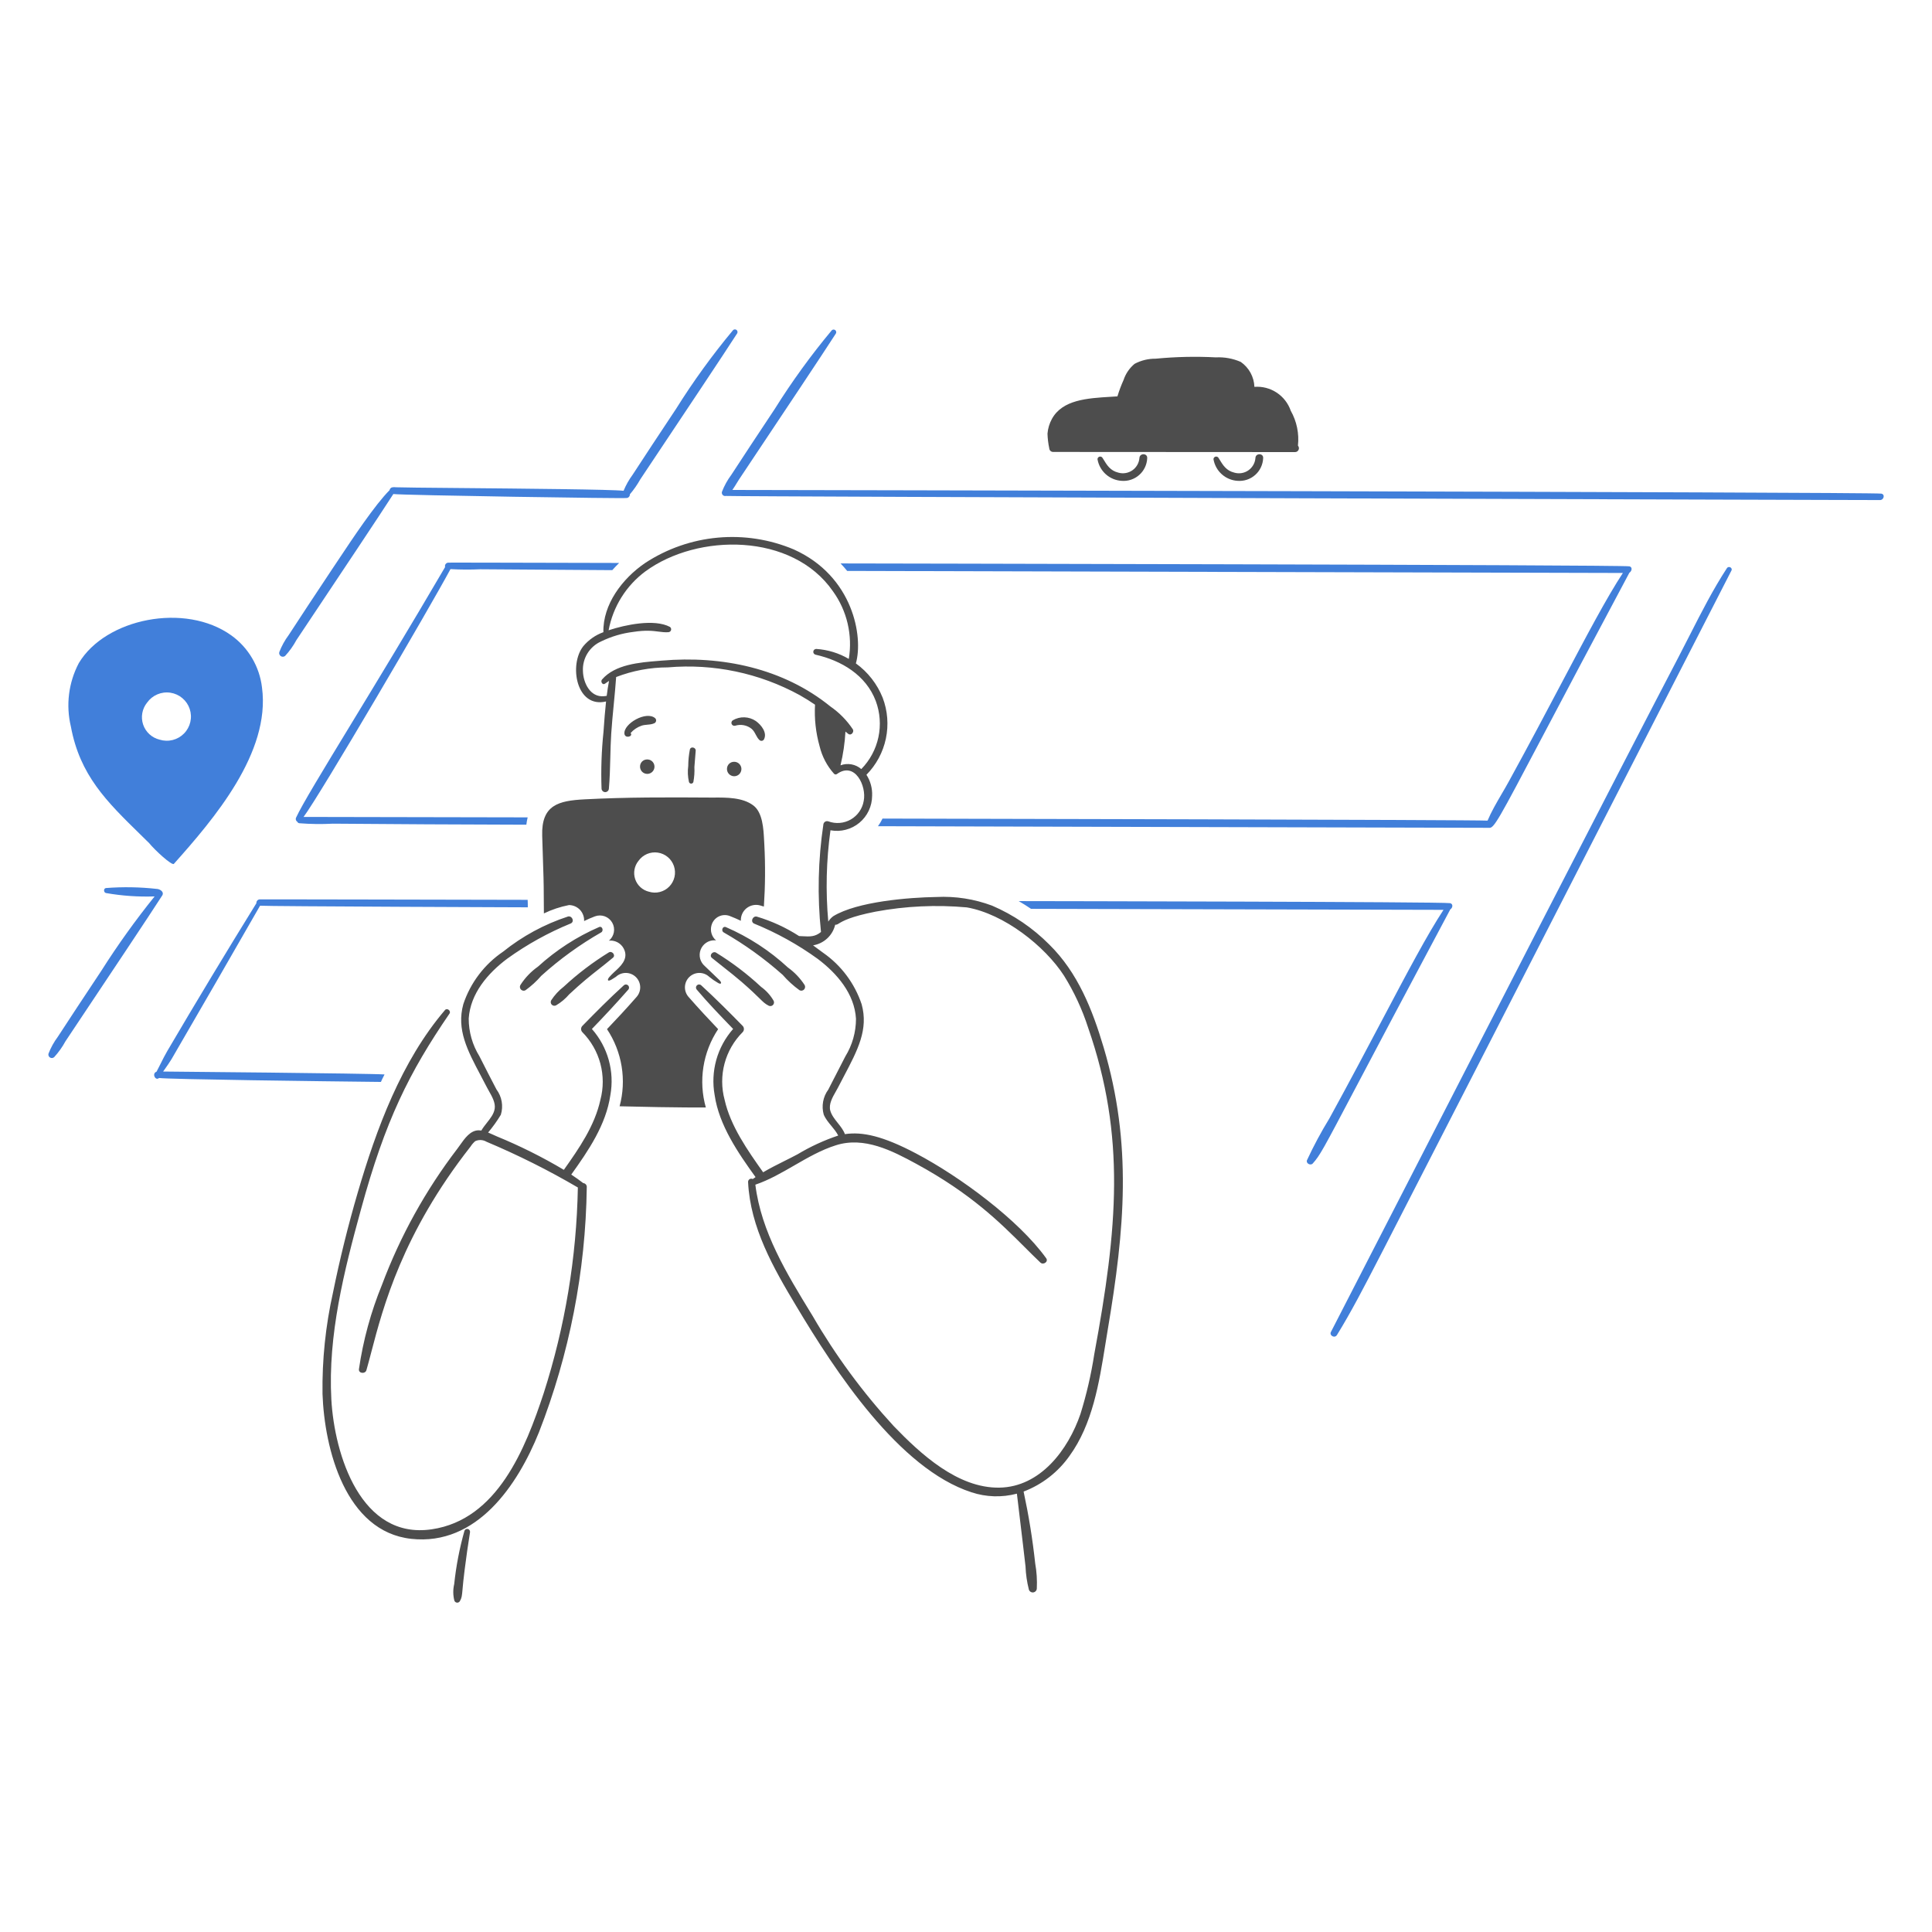 <svg width="120" height="120" viewBox="0 0 120 120" fill="none" xmlns="http://www.w3.org/2000/svg">
<path fill-rule="evenodd" clip-rule="evenodd" d="M17.71 40.74C17.984 40.443 18.22 40.112 18.411 39.756C18.48 39.65 18.871 39.065 19.426 38.233L19.428 38.23L19.43 38.228L19.43 38.227C20.933 35.975 23.635 31.927 24.431 30.685C24.939 30.761 39.063 30.98 38.867 30.931C38.9 30.936 38.933 30.934 38.965 30.925C38.996 30.916 39.025 30.9 39.05 30.878C39.074 30.856 39.093 30.829 39.106 30.799C39.118 30.769 39.124 30.736 39.123 30.703C39.368 30.415 39.584 30.104 39.769 29.774C39.839 29.668 40.234 29.075 40.795 28.234C42.299 25.98 44.994 21.943 45.79 20.702C45.808 20.668 45.814 20.629 45.806 20.59C45.799 20.552 45.778 20.518 45.747 20.494C45.717 20.47 45.678 20.458 45.639 20.459C45.601 20.461 45.563 20.476 45.535 20.502C44.244 22.05 43.061 23.684 41.992 25.393C41.354 26.341 39.56 29.073 39.296 29.483C39.068 29.792 38.878 30.129 38.731 30.484C38.048 30.399 32.441 30.348 28.499 30.312C26.441 30.294 24.837 30.279 24.623 30.266C24.609 30.266 24.58 30.264 24.548 30.262H24.548C24.476 30.258 24.391 30.253 24.443 30.266C24.387 30.258 24.329 30.272 24.283 30.306C24.237 30.339 24.206 30.39 24.197 30.446C23.298 31.344 21.926 33.407 21.048 34.725L21.048 34.725L21.046 34.728L21.045 34.729L21.045 34.73C20.888 34.966 20.746 35.178 20.627 35.355C19.989 36.302 18.195 39.034 17.931 39.444C17.69 39.768 17.494 40.124 17.348 40.501C17.334 40.547 17.336 40.597 17.353 40.642C17.37 40.688 17.4 40.727 17.441 40.754C17.481 40.781 17.529 40.794 17.578 40.791C17.626 40.789 17.673 40.771 17.71 40.74ZM104.968 39.423L104.968 39.423C104.725 39.901 104.482 40.378 104.235 40.85C101.199 46.647 90.808 66.881 85.642 76.941L85.64 76.944L85.639 76.945L85.632 76.959C83.846 80.437 82.687 82.694 82.677 82.709C82.531 82.937 82.895 83.156 83.041 82.919C83.913 81.512 84.777 79.837 85.591 78.26C85.705 78.041 85.817 77.823 85.928 77.609C87.071 75.4 94.754 60.399 100.636 48.915L100.639 48.91L100.643 48.901L100.644 48.9L100.651 48.885L100.658 48.872L100.685 48.818C104.479 41.413 107.51 35.494 107.532 35.458C107.65 35.276 107.373 35.119 107.259 35.294C106.401 36.608 105.682 38.019 104.968 39.423ZM6.58 55.158C7.636 55.076 8.697 55.095 9.749 55.213C9.869 55.213 10.21 55.353 10.087 55.604C9.291 56.845 6.596 60.882 5.092 63.136L5.092 63.136L5.092 63.136C4.531 63.977 4.136 64.57 4.066 64.676C3.873 65.031 3.638 65.362 3.365 65.66C3.331 65.691 3.288 65.711 3.242 65.716C3.196 65.72 3.149 65.71 3.11 65.687C3.07 65.663 3.039 65.628 3.021 65.585C3.003 65.543 2.999 65.495 3.01 65.45C3.155 65.073 3.351 64.718 3.593 64.394C3.857 63.984 5.651 61.252 6.289 60.304C7.305 58.7 8.412 57.155 9.604 55.678C8.592 55.713 7.578 55.643 6.58 55.468C6.434 55.432 6.416 55.186 6.58 55.158ZM116.849 30.66C116.305 30.562 45.55 30.432 45.489 30.432C45.584 30.296 45.674 30.149 45.761 30.008L45.761 30.008C45.808 29.931 45.854 29.856 45.899 29.786C45.97 29.677 46.382 29.059 46.964 28.187C48.475 25.923 51.13 21.944 51.919 20.714C51.939 20.68 51.945 20.64 51.937 20.601C51.93 20.563 51.909 20.528 51.878 20.504C51.847 20.48 51.808 20.468 51.769 20.469C51.73 20.471 51.693 20.487 51.664 20.514C50.373 22.061 49.189 23.695 48.12 25.403C47.482 26.35 45.688 29.083 45.424 29.492C45.182 29.816 44.986 30.172 44.841 30.549C44.831 30.584 44.831 30.62 44.84 30.654C44.849 30.689 44.867 30.721 44.891 30.747C44.916 30.772 44.947 30.791 44.982 30.801C45.016 30.811 45.052 30.812 45.087 30.804C45.387 30.847 116.787 31.066 116.727 31.059C117.004 31.095 117.113 30.706 116.849 30.66ZM4.895 41.187C6.553 38.407 11.504 37.406 14.368 39.466C14.894 39.843 15.335 40.327 15.663 40.886C15.991 41.444 16.199 42.065 16.274 42.708C16.811 46.751 13.286 50.869 10.8 53.656C10.68 53.783 9.613 52.8 9.267 52.371C9.074 52.18 8.884 51.994 8.697 51.811C6.626 49.784 4.963 48.157 4.403 45.13C4.083 43.8 4.258 42.398 4.895 41.187ZM9.281 45.604C9.46 45.768 9.678 45.884 9.914 45.941C10.178 46.023 10.459 46.031 10.727 45.963C10.995 45.895 11.239 45.755 11.432 45.557C11.626 45.36 11.76 45.113 11.822 44.843C11.884 44.574 11.87 44.293 11.782 44.031C11.694 43.769 11.535 43.536 11.323 43.359C11.111 43.181 10.854 43.066 10.581 43.025C10.308 42.984 10.028 43.02 9.774 43.128C9.519 43.236 9.3 43.412 9.139 43.637C8.986 43.825 8.882 44.049 8.839 44.288C8.795 44.526 8.813 44.773 8.89 45.003C8.968 45.233 9.102 45.44 9.281 45.604ZM23.648 67.201L23.651 67.2C23.652 67.2 23.654 67.2 23.655 67.2C23.663 67.196 23.668 67.185 23.684 67.147C23.709 67.09 23.759 66.973 23.885 66.736C23.019 66.671 10.199 66.554 10.132 66.555L10.21 66.444L10.211 66.444C10.365 66.225 10.535 65.985 10.651 65.791C11.152 64.943 15.907 56.701 16.153 56.255C16.453 56.297 33.858 56.36 32.783 56.355C32.783 56.2 32.783 56.045 32.774 55.891L32.224 55.889L32.214 55.889L32.185 55.889C29.225 55.883 16.117 55.855 16.171 55.863C16.138 55.859 16.105 55.862 16.074 55.872C16.043 55.883 16.014 55.9 15.991 55.922C15.967 55.945 15.949 55.973 15.938 56.004C15.926 56.034 15.922 56.067 15.925 56.1C14.049 59.133 12.206 62.19 10.396 65.272C10.256 65.508 10.108 65.803 9.969 66.082L9.969 66.082L9.969 66.082C9.882 66.255 9.799 66.422 9.722 66.565C9.41 66.676 9.659 67.155 9.877 66.956C10.51 67.04 20.008 67.162 23.63 67.2L23.638 67.2C23.642 67.2 23.645 67.201 23.648 67.201ZM63.347 55.969C64.874 55.971 89.566 56.01 90.06 56.096C90.263 56.131 90.245 56.378 90.079 56.486C87.233 61.817 85.42 65.253 84.232 67.506C82.154 71.447 81.985 71.767 81.535 72.269C81.399 72.415 81.099 72.26 81.18 72.06C81.594 71.168 82.059 70.302 82.573 69.464C83.83 67.173 84.926 65.099 85.89 63.274C87.445 60.331 88.659 58.035 89.659 56.512C89.659 56.512 66.78 56.458 64.039 56.449C63.784 56.278 63.529 56.114 63.274 55.969L63.347 55.969ZM20.679 51.16C22.473 51.181 30.488 51.224 32.692 51.224C32.711 51.071 32.738 50.919 32.774 50.768C31.865 50.768 27.902 50.76 24.425 50.752L24.419 50.752L24.408 50.752C21.698 50.746 19.287 50.741 18.854 50.741C19.846 49.433 26.755 37.642 27.98 35.348C28.6 35.384 29.221 35.387 29.84 35.358C30.867 35.368 33.125 35.382 35.031 35.393L35.032 35.393C36.424 35.401 37.629 35.408 38.029 35.413C38.157 35.267 38.294 35.13 38.431 34.992L38.456 34.966C37.442 34.964 36.08 34.961 34.671 34.957L34.665 34.957C31.375 34.949 27.834 34.94 27.882 34.948C27.846 34.943 27.81 34.947 27.777 34.96C27.743 34.972 27.713 34.993 27.69 35.02C27.666 35.048 27.65 35.08 27.642 35.115C27.635 35.15 27.636 35.187 27.646 35.221C25.449 38.979 23.414 42.326 21.805 44.972C20.023 47.903 18.763 49.975 18.384 50.795C18.366 50.839 18.365 50.888 18.38 50.933C18.395 50.978 18.425 51.017 18.466 51.041C18.477 51.066 18.495 51.088 18.517 51.104C18.54 51.12 18.566 51.13 18.593 51.133C19.287 51.188 19.984 51.197 20.679 51.16ZM52.21 34.996C52.273 34.996 100.671 35.078 101.202 35.176C101.4 35.213 101.375 35.46 101.202 35.577C98.768 40.136 97.049 43.394 95.822 45.719C93.046 50.98 92.792 51.461 92.485 51.417L54.533 51.317C54.641 51.168 54.735 51.009 54.815 50.843L55.03 50.844C58.041 50.85 91.707 50.918 92.395 50.971C92.634 50.405 92.953 49.86 93.269 49.318C93.421 49.058 93.573 48.799 93.715 48.539C94.975 46.243 96.073 44.165 97.039 42.337C98.59 39.4 99.802 37.108 100.8 35.588L52.62 35.461C52.493 35.305 52.356 35.15 52.21 34.996Z" fill="#417FDA"/>
<path fill-rule="evenodd" clip-rule="evenodd" d="M80.171 25.512C80.543 26.17 80.7 26.928 80.618 27.68C80.648 27.714 80.669 27.756 80.676 27.801C80.683 27.847 80.678 27.893 80.659 27.935C80.641 27.977 80.612 28.013 80.573 28.039C80.535 28.065 80.491 28.079 80.445 28.08C80.445 28.08 69.761 28.071 65.399 28.071C65.339 28.068 65.283 28.043 65.241 28.001C65.199 27.959 65.174 27.902 65.171 27.843C65.107 27.543 65.07 27.238 65.062 26.932C65.088 26.613 65.181 26.303 65.335 26.021C65.99 24.828 67.524 24.735 68.98 24.646C69.123 24.637 69.266 24.629 69.406 24.619C69.511 24.271 69.638 23.93 69.788 23.599C69.918 23.208 70.155 22.861 70.472 22.598C70.876 22.383 71.326 22.274 71.783 22.279C73.025 22.159 74.273 22.131 75.518 22.197C76.049 22.17 76.579 22.267 77.066 22.479C77.317 22.654 77.525 22.885 77.672 23.153C77.819 23.422 77.902 23.721 77.913 24.028C78.401 23.991 78.887 24.116 79.295 24.385C79.704 24.654 80.012 25.05 80.171 25.512ZM70.639 28.878C70.715 28.745 70.761 28.597 70.772 28.445C70.787 28.135 71.273 28.135 71.255 28.454C71.248 28.652 71.2 28.846 71.116 29.026C71.031 29.205 70.912 29.366 70.763 29.497C70.615 29.629 70.442 29.73 70.254 29.793C70.067 29.857 69.868 29.881 69.67 29.866C69.304 29.845 68.955 29.701 68.682 29.456C68.409 29.211 68.227 28.88 68.167 28.518C68.169 28.482 68.182 28.448 68.204 28.42C68.227 28.392 68.257 28.372 68.292 28.363C68.327 28.353 68.363 28.356 68.397 28.369C68.43 28.382 68.458 28.405 68.477 28.436L68.519 28.503C68.755 28.894 68.962 29.235 69.461 29.356C69.608 29.398 69.762 29.407 69.913 29.382C70.064 29.357 70.207 29.299 70.333 29.212C70.459 29.125 70.563 29.011 70.639 28.878ZM77.977 28.445C77.966 28.598 77.921 28.746 77.845 28.879C77.769 29.012 77.665 29.127 77.539 29.214C77.413 29.302 77.269 29.36 77.118 29.384C76.967 29.409 76.812 29.399 76.665 29.356C76.166 29.235 75.959 28.894 75.723 28.503L75.682 28.436C75.663 28.405 75.634 28.382 75.601 28.369C75.568 28.356 75.531 28.353 75.496 28.363C75.462 28.372 75.431 28.392 75.408 28.42C75.386 28.448 75.373 28.482 75.371 28.518C75.431 28.88 75.612 29.21 75.885 29.455C76.158 29.7 76.505 29.845 76.871 29.866C77.069 29.881 77.268 29.856 77.456 29.793C77.644 29.73 77.817 29.629 77.965 29.497C78.113 29.366 78.233 29.205 78.317 29.026C78.402 28.846 78.449 28.652 78.457 28.454C78.48 28.135 77.987 28.135 77.977 28.445ZM40.028 47.202C40.083 47.18 40.141 47.169 40.2 47.171C40.289 47.17 40.376 47.196 40.45 47.245C40.524 47.294 40.582 47.364 40.616 47.446C40.65 47.528 40.659 47.619 40.642 47.706C40.625 47.793 40.582 47.873 40.519 47.936C40.456 47.999 40.377 48.041 40.289 48.059C40.202 48.076 40.112 48.067 40.03 48.033C39.948 47.998 39.878 47.941 39.829 47.867C39.78 47.792 39.754 47.705 39.754 47.617C39.753 47.558 39.764 47.499 39.785 47.444C39.807 47.39 39.84 47.34 39.882 47.298C39.924 47.257 39.973 47.224 40.028 47.202ZM45.6 47.317C45.541 47.315 45.483 47.326 45.428 47.348C45.373 47.37 45.324 47.403 45.282 47.444C45.24 47.486 45.207 47.536 45.185 47.59C45.163 47.645 45.153 47.703 45.154 47.762C45.153 47.851 45.179 47.938 45.228 48.012C45.277 48.086 45.347 48.144 45.429 48.178C45.511 48.213 45.601 48.222 45.688 48.205C45.776 48.187 45.856 48.145 45.919 48.082C45.981 48.019 46.024 47.939 46.041 47.852C46.059 47.765 46.05 47.675 46.016 47.593C45.981 47.511 45.924 47.441 45.85 47.391C45.776 47.342 45.689 47.316 45.6 47.317ZM42.748 47.571C42.75 47.232 42.784 46.893 42.848 46.56C42.886 46.351 43.212 46.406 43.212 46.615L43.13 47.644C43.146 47.955 43.124 48.266 43.066 48.572C43.057 48.601 43.039 48.627 43.014 48.644C42.99 48.662 42.96 48.672 42.93 48.672C42.899 48.672 42.87 48.662 42.845 48.644C42.821 48.627 42.803 48.601 42.793 48.572C42.718 48.244 42.703 47.905 42.748 47.571ZM46.947 44.785C46.737 44.642 46.491 44.562 46.238 44.554C45.985 44.545 45.734 44.61 45.516 44.739C45.478 44.762 45.45 44.799 45.437 44.841C45.424 44.884 45.426 44.929 45.444 44.97C45.461 45.011 45.493 45.044 45.533 45.063C45.573 45.083 45.619 45.087 45.662 45.076C45.835 45.022 46.018 45.011 46.196 45.044C46.374 45.078 46.541 45.154 46.682 45.267C46.805 45.371 46.874 45.502 46.942 45.632C47.006 45.752 47.069 45.872 47.174 45.968C47.193 45.986 47.216 45.999 47.241 46.007C47.267 46.015 47.293 46.017 47.319 46.014C47.345 46.01 47.37 46.001 47.392 45.987C47.414 45.973 47.433 45.954 47.447 45.932C47.675 45.513 47.28 45.022 46.947 44.785ZM39.168 45.531C39.347 45.746 38.821 45.895 38.785 45.577C38.711 44.954 40.148 44.124 40.698 44.612C40.718 44.633 40.733 44.658 40.743 44.685C40.752 44.713 40.755 44.742 40.751 44.77C40.748 44.799 40.738 44.827 40.722 44.851C40.707 44.876 40.686 44.896 40.661 44.912C40.525 44.983 40.368 44.998 40.21 45.012H40.21C40.085 45.024 39.959 45.035 39.842 45.076C39.581 45.166 39.349 45.323 39.168 45.531ZM37.346 57.909C37.509 57.806 37.41 57.499 37.21 57.581C35.817 58.186 34.534 59.017 33.412 60.041C32.976 60.348 32.605 60.738 32.319 61.188C32.295 61.233 32.286 61.284 32.294 61.334C32.301 61.383 32.325 61.43 32.36 61.465C32.396 61.501 32.442 61.525 32.492 61.532C32.542 61.54 32.593 61.531 32.638 61.507C32.999 61.246 33.33 60.944 33.622 60.607C34.763 59.577 36.011 58.672 37.346 57.909ZM37.156 60.223L37.156 60.223L37.156 60.223C36.644 60.626 36.168 61 35.352 61.762C35.122 62.031 34.849 62.261 34.544 62.441C34.501 62.466 34.451 62.475 34.402 62.468C34.353 62.462 34.307 62.439 34.272 62.404C34.237 62.369 34.215 62.323 34.208 62.274C34.201 62.225 34.211 62.175 34.235 62.132C34.446 61.808 34.709 61.521 35.015 61.285C35.878 60.484 36.817 59.77 37.82 59.153C38.02 59.044 38.255 59.327 38.075 59.482C37.719 59.78 37.432 60.006 37.156 60.223L37.156 60.223ZM48.941 60.095C47.805 59.044 46.499 58.194 45.079 57.581C44.879 57.508 44.779 57.809 44.942 57.909C46.254 58.66 47.483 59.545 48.613 60.549C48.924 60.907 49.275 61.228 49.66 61.505C49.705 61.529 49.756 61.538 49.806 61.53C49.856 61.523 49.902 61.499 49.938 61.464C49.973 61.428 49.997 61.382 50.004 61.332C50.011 61.282 50.003 61.231 49.979 61.186C49.704 60.761 49.352 60.39 48.941 60.095ZM44.469 59.166C45.473 59.781 46.413 60.495 47.274 61.297C47.589 61.525 47.853 61.816 48.048 62.153C48.072 62.196 48.081 62.246 48.074 62.295C48.066 62.343 48.044 62.389 48.009 62.423C47.974 62.458 47.929 62.481 47.88 62.488C47.832 62.495 47.782 62.486 47.739 62.463C47.519 62.35 47.411 62.244 47.167 62.004L47.167 62.004C46.955 61.795 46.638 61.485 46.054 60.978C45.694 60.667 45.324 60.376 44.954 60.084L44.954 60.084C44.706 59.889 44.459 59.694 44.214 59.494C44.032 59.339 44.269 59.056 44.469 59.166ZM38.74 61.206C37.853 62.012 37.009 62.863 36.172 63.72C36.121 63.773 36.093 63.843 36.093 63.916C36.093 63.989 36.121 64.059 36.172 64.111C36.708 64.653 37.093 65.326 37.29 66.062C37.486 66.799 37.487 67.574 37.292 68.311C36.938 69.931 35.964 71.329 35.022 72.661C33.691 71.869 32.303 71.176 30.871 70.588C30.796 70.557 30.718 70.521 30.639 70.484C30.535 70.437 30.427 70.387 30.318 70.343C30.61 69.997 30.874 69.628 31.108 69.24C31.19 68.975 31.208 68.693 31.161 68.419C31.113 68.145 31.002 67.887 30.835 67.664C30.48 66.982 30.124 66.298 29.778 65.606C29.343 64.903 29.112 64.093 29.113 63.266C29.213 61.706 30.304 60.446 31.5 59.549C32.728 58.664 34.057 57.927 35.459 57.354C35.7 57.234 35.532 56.863 35.279 56.926C33.814 57.405 32.447 58.146 31.245 59.112C30.086 59.898 29.218 61.044 28.777 62.373C28.344 63.945 29.034 65.248 29.867 66.819L29.867 66.82C29.993 67.058 30.123 67.303 30.252 67.555C30.289 67.625 30.33 67.699 30.373 67.775L30.373 67.775C30.565 68.113 30.785 68.502 30.726 68.867C30.675 69.19 30.459 69.463 30.241 69.739C30.117 69.895 29.993 70.052 29.898 70.219C29.843 70.21 29.788 70.206 29.733 70.205C29.218 70.205 28.867 70.703 28.575 71.117C28.516 71.201 28.459 71.281 28.404 71.353C26.437 73.925 24.86 76.773 23.724 79.805C23.036 81.486 22.556 83.245 22.294 85.042C22.266 85.316 22.686 85.352 22.758 85.106C22.854 84.775 22.952 84.401 23.06 83.989C23.791 81.196 24.993 76.61 29.225 71.217C29.305 71.091 29.403 70.978 29.516 70.879C29.627 70.828 29.749 70.804 29.871 70.811C29.993 70.817 30.112 70.854 30.217 70.916C32.169 71.738 34.065 72.687 35.892 73.757C35.812 78.098 35.097 82.404 33.769 86.537C32.64 89.959 30.9 94.386 26.82 94.987C22.412 95.643 20.773 90.36 20.58 86.918C20.362 82.937 21.373 78.929 22.42 75.122C23.93 69.593 25.408 66.625 27.921 62.954C28.03 62.791 27.775 62.581 27.639 62.736C24.925 65.916 23.378 70.116 22.219 74.076C21.619 76.126 21.106 78.199 20.68 80.297C20.22 82.359 20.002 84.468 20.032 86.58C20.152 89.987 21.453 95.132 25.543 95.58C29.614 96.026 32.155 92.247 33.476 88.958C35.369 84.111 36.375 78.961 36.445 73.757C36.449 73.725 36.447 73.692 36.439 73.66C36.43 73.629 36.415 73.599 36.395 73.574C36.374 73.548 36.349 73.527 36.32 73.512C36.291 73.496 36.259 73.487 36.226 73.484C35.99 73.304 35.741 73.124 35.482 72.955C36.545 71.469 37.642 69.867 37.911 68.02C38.042 67.293 38.007 66.546 37.809 65.835C37.61 65.123 37.253 64.466 36.764 63.912C37.529 63.12 38.285 62.309 39.013 61.48C39.05 61.444 39.07 61.395 39.07 61.343C39.07 61.292 39.05 61.243 39.014 61.207C38.978 61.17 38.928 61.15 38.877 61.15C38.826 61.15 38.777 61.17 38.74 61.206ZM28.211 98.393C28.329 97.272 28.542 96.163 28.849 95.078C28.865 95.037 28.895 95.003 28.935 94.984C28.974 94.964 29.019 94.959 29.062 94.97C29.104 94.981 29.141 95.008 29.166 95.044C29.19 95.081 29.2 95.125 29.194 95.169C29.067 95.953 28.957 96.736 28.858 97.519C28.786 98.081 28.753 98.447 28.73 98.703C28.692 99.135 28.682 99.251 28.558 99.459C28.538 99.489 28.51 99.512 28.478 99.527C28.446 99.541 28.41 99.547 28.375 99.542C28.34 99.537 28.306 99.523 28.279 99.5C28.252 99.477 28.231 99.447 28.22 99.413C28.135 99.079 28.132 98.729 28.211 98.393ZM68.55 65.059C67.851 62.708 66.947 60.413 65.171 58.665C64.153 57.64 62.947 56.82 61.619 56.251C60.514 55.837 59.336 55.654 58.158 55.714C56.453 55.74 53.238 55.998 51.755 56.907C51.632 56.998 51.527 57.112 51.446 57.242C51.276 55.352 51.321 53.449 51.582 51.57C51.897 51.629 52.221 51.618 52.531 51.537C52.841 51.457 53.13 51.31 53.377 51.105C53.623 50.901 53.822 50.645 53.959 50.355C54.096 50.066 54.167 49.749 54.169 49.429C54.19 48.968 54.067 48.511 53.816 48.123C54.425 47.506 54.844 46.726 55.023 45.878C55.202 45.029 55.133 44.147 54.824 43.336C54.483 42.483 53.905 41.743 53.16 41.205C53.63 39.561 53.002 35.791 49.307 34.128C47.817 33.499 46.195 33.247 44.585 33.394C42.974 33.54 41.424 34.081 40.072 34.968C38.649 35.936 37.438 37.548 37.478 39.266C36.99 39.441 36.558 39.743 36.226 40.14C35.326 41.283 35.786 44.007 37.643 43.57C37.579 44.15 37.536 44.733 37.494 45.318L37.494 45.319L37.483 45.468C37.361 46.636 37.321 47.81 37.363 48.983C37.366 49.042 37.392 49.097 37.434 49.137C37.476 49.177 37.532 49.2 37.591 49.2C37.649 49.2 37.706 49.177 37.748 49.137C37.79 49.097 37.816 49.042 37.819 48.983C37.875 48.35 37.891 47.71 37.907 47.069C37.92 46.568 37.932 46.067 37.964 45.568C38.001 45.003 38.06 44.385 38.12 43.766L38.12 43.766C38.177 43.181 38.233 42.594 38.27 42.052C39.295 41.657 40.383 41.453 41.48 41.452C44.32 41.207 47.168 41.806 49.668 43.174C50.043 43.387 50.356 43.585 50.623 43.77C50.574 44.64 50.67 45.512 50.907 46.35C51.059 46.984 51.366 47.57 51.8 48.056C51.824 48.083 51.857 48.099 51.892 48.102C51.928 48.105 51.963 48.094 51.991 48.071C53.102 47.279 53.831 48.819 53.648 49.739C53.609 49.979 53.517 50.208 53.378 50.408C53.24 50.608 53.059 50.776 52.848 50.898C52.637 51.02 52.402 51.093 52.159 51.113C51.916 51.133 51.672 51.099 51.444 51.014C51.413 51.004 51.38 51.001 51.348 51.004C51.315 51.007 51.284 51.018 51.256 51.034C51.228 51.05 51.203 51.072 51.184 51.098C51.164 51.125 51.151 51.155 51.144 51.187C50.811 53.405 50.76 55.657 50.993 57.888C50.62 58.194 50.299 58.176 49.85 58.151C49.78 58.147 49.708 58.143 49.631 58.14C48.819 57.616 47.936 57.21 47.009 56.933C46.763 56.87 46.589 57.233 46.829 57.362C48.232 57.932 49.562 58.669 50.789 59.557C51.983 60.457 53.076 61.717 53.167 63.282C53.166 64.109 52.936 64.919 52.502 65.622C52.269 66.071 52.039 66.52 51.809 66.971L51.808 66.971L51.807 66.973C51.687 67.208 51.567 67.444 51.445 67.681C51.283 67.9 51.174 68.154 51.125 68.422C51.076 68.691 51.089 68.967 51.163 69.229C51.273 69.492 51.454 69.71 51.635 69.928C51.793 70.119 51.951 70.31 52.063 70.531C51.18 70.827 50.332 71.218 49.534 71.697C49.267 71.841 48.99 71.978 48.712 72.117L48.712 72.117C48.269 72.339 47.822 72.562 47.399 72.813L47.393 72.803C46.443 71.459 45.37 69.941 45.007 68.309C44.807 67.573 44.806 66.796 45.002 66.059C45.199 65.321 45.587 64.649 46.127 64.109C46.178 64.057 46.206 63.987 46.206 63.914C46.206 63.841 46.178 63.771 46.127 63.718C45.287 62.861 44.443 62.015 43.559 61.204C43.541 61.186 43.52 61.172 43.497 61.162C43.473 61.153 43.448 61.148 43.423 61.147C43.397 61.147 43.372 61.152 43.349 61.162C43.325 61.172 43.304 61.186 43.286 61.204C43.268 61.222 43.254 61.243 43.244 61.267C43.234 61.29 43.229 61.315 43.229 61.34C43.229 61.366 43.234 61.391 43.244 61.414C43.254 61.438 43.268 61.459 43.286 61.477C43.97 62.288 44.711 63.055 45.447 63.817L45.536 63.909C45.047 64.463 44.689 65.12 44.49 65.831C44.292 66.543 44.257 67.29 44.388 68.017C44.657 69.881 45.85 71.617 46.929 73.112C46.891 73.138 46.854 73.164 46.818 73.189C46.797 73.204 46.777 73.218 46.756 73.232C46.725 73.216 46.689 73.208 46.654 73.21C46.618 73.212 46.584 73.223 46.554 73.243C46.525 73.262 46.501 73.289 46.485 73.321C46.469 73.353 46.462 73.388 46.465 73.424C46.601 76.244 48.04 78.764 49.461 81.129C51.875 85.168 55.828 91.223 60.336 92.687C61.249 92.991 62.231 93.021 63.161 92.774C63.193 93.039 63.235 93.389 63.282 93.779L63.282 93.786C63.442 95.122 63.657 96.914 63.697 97.295C63.716 97.781 63.786 98.264 63.906 98.735C63.924 98.791 63.962 98.839 64.011 98.87C64.061 98.901 64.12 98.914 64.178 98.907C64.237 98.899 64.291 98.871 64.331 98.828C64.371 98.785 64.394 98.73 64.398 98.671C64.424 98.147 64.39 97.621 64.298 97.105C64.136 95.606 63.895 94.117 63.578 92.644C64.727 92.206 65.72 91.435 66.429 90.429C67.859 88.459 68.269 85.906 68.653 83.518L68.653 83.518C68.704 83.201 68.754 82.887 68.806 82.577C69.854 76.361 70.337 71.068 68.55 65.059ZM53.497 47.769C53.322 47.618 53.11 47.517 52.883 47.476C52.655 47.435 52.421 47.455 52.205 47.536C52.371 46.848 52.474 46.147 52.512 45.44C52.572 45.49 52.632 45.538 52.692 45.586C52.865 45.713 53.065 45.466 52.975 45.304C52.604 44.746 52.131 44.264 51.581 43.883C48.647 41.503 44.839 40.71 41.107 41.032C41.043 41.037 40.979 41.042 40.913 41.048L40.913 41.048C39.725 41.143 38.202 41.264 37.391 42.207C37.282 42.334 37.427 42.58 37.582 42.462C37.662 42.402 37.744 42.345 37.828 42.292C37.768 42.601 37.723 42.911 37.684 43.222L37.519 43.243C36.653 43.325 36.224 42.403 36.207 41.678C36.188 41.294 36.285 40.912 36.487 40.584C36.689 40.256 36.985 39.996 37.337 39.84C37.967 39.532 38.645 39.332 39.341 39.248C40.118 39.128 40.55 39.184 40.91 39.231C41.119 39.258 41.303 39.282 41.518 39.266C41.555 39.264 41.591 39.25 41.62 39.227C41.649 39.203 41.67 39.171 41.681 39.135C41.691 39.099 41.689 39.06 41.676 39.025C41.663 38.99 41.64 38.959 41.609 38.938C40.646 38.424 38.823 38.807 37.802 39.148C38.074 37.683 38.891 36.375 40.088 35.488C43.339 33.107 49.216 33.082 51.737 36.727C52.17 37.327 52.48 38.007 52.648 38.728C52.817 39.449 52.842 40.196 52.721 40.927C52.105 40.565 51.412 40.353 50.699 40.307C50.654 40.306 50.611 40.322 50.577 40.351C50.543 40.38 50.521 40.42 50.516 40.464C50.51 40.509 50.521 40.553 50.546 40.59C50.572 40.627 50.61 40.652 50.653 40.663C52.265 41.027 53.786 41.929 54.397 43.543C54.663 44.26 54.719 45.038 54.56 45.786C54.401 46.535 54.032 47.222 53.497 47.769ZM67.967 84.112C67.774 85.367 67.487 86.606 67.111 87.819C66.355 90.032 64.624 92.364 62.065 92.4C59.485 92.437 57.184 90.314 55.508 88.575C53.584 86.482 51.894 84.185 50.468 81.725L50.382 81.585L50.382 81.585C48.86 79.097 47.281 76.516 46.916 73.583C47.768 73.293 48.553 72.839 49.339 72.385L49.339 72.385C50.175 71.902 51.01 71.42 51.925 71.133C53.674 70.577 55.414 71.471 56.916 72.29C60.319 74.142 62.113 75.933 63.64 77.457C63.975 77.792 64.298 78.113 64.621 78.42C64.801 78.593 65.141 78.365 64.977 78.147C63.272 75.776 59.626 73.08 56.898 71.644C54.834 70.555 53.563 70.281 52.479 70.444C52.383 70.184 52.207 69.964 52.032 69.746C51.841 69.505 51.651 69.267 51.57 68.982C51.464 68.582 51.705 68.16 51.915 67.793L51.915 67.793C51.957 67.719 51.998 67.648 52.034 67.579C52.162 67.331 52.288 67.091 52.41 66.86C53.281 65.207 53.948 63.94 53.519 62.379C53.086 61.08 52.245 59.955 51.12 59.174C50.921 59.022 50.713 58.868 50.5 58.717C50.83 58.663 51.137 58.513 51.382 58.285C51.627 58.057 51.799 57.761 51.876 57.435C51.956 57.448 52.007 57.418 52.109 57.356C52.333 57.22 52.804 56.933 54.38 56.624C56.251 56.276 58.16 56.188 60.055 56.36C62.363 56.765 64.888 58.752 66.084 60.596C66.716 61.61 67.221 62.698 67.587 63.836C69.927 70.569 69.415 76.303 67.967 84.112ZM47.461 52.213C47.465 52.297 47.47 52.378 47.474 52.453C47.542 53.737 47.532 55.025 47.446 56.308C47.365 56.279 47.283 56.255 47.2 56.235C47.057 56.197 46.907 56.194 46.762 56.225C46.617 56.256 46.482 56.321 46.366 56.413C46.251 56.507 46.159 56.625 46.099 56.76C46.038 56.895 46.009 57.043 46.016 57.191C45.788 57.08 45.569 56.991 45.342 56.9C45.23 56.854 45.11 56.833 44.989 56.837C44.868 56.842 44.75 56.871 44.642 56.925C44.533 56.978 44.437 57.054 44.36 57.147C44.283 57.24 44.227 57.348 44.194 57.464C44.144 57.633 44.144 57.812 44.194 57.98C44.244 58.149 44.342 58.299 44.477 58.412C44.444 58.404 44.41 58.401 44.377 58.402C44.19 58.401 44.007 58.456 43.853 58.562C43.699 58.668 43.581 58.819 43.515 58.994C43.45 59.169 43.44 59.36 43.486 59.541C43.533 59.722 43.635 59.884 43.777 60.005L44.669 60.86C44.881 61.064 44.784 61.174 44.581 61.04C44.394 60.932 44.216 60.809 44.05 60.671C43.881 60.514 43.659 60.428 43.429 60.43C43.199 60.433 42.979 60.524 42.814 60.684C42.649 60.844 42.552 61.062 42.543 61.292C42.534 61.522 42.614 61.746 42.766 61.919C43.394 62.638 44.05 63.34 44.605 63.922C44.134 64.63 43.822 65.431 43.69 66.27C43.558 67.11 43.609 67.968 43.84 68.786C43.9 68.786 42.222 68.809 38.485 68.713C38.703 67.905 38.745 67.059 38.61 66.233C38.475 65.407 38.165 64.619 37.702 63.922C38.266 63.331 38.913 62.639 39.541 61.919C39.693 61.746 39.773 61.522 39.764 61.292C39.755 61.062 39.658 60.844 39.493 60.684C39.328 60.524 39.108 60.433 38.878 60.43C38.648 60.428 38.426 60.514 38.257 60.671L38.067 60.791C37.717 61.031 37.696 60.853 37.851 60.682C37.942 60.579 38.038 60.481 38.139 60.388L38.152 60.376C38.532 60.032 39.002 59.607 38.795 59.04C38.731 58.859 38.612 58.702 38.456 58.591C38.299 58.48 38.112 58.42 37.919 58.419C37.901 58.419 37.886 58.421 37.87 58.423C37.854 58.426 37.838 58.428 37.819 58.428C37.981 58.296 38.09 58.11 38.128 57.905C38.166 57.7 38.13 57.487 38.026 57.306C37.923 57.125 37.758 56.986 37.562 56.914C37.365 56.843 37.15 56.844 36.954 56.916C36.725 57.002 36.5 57.099 36.28 57.208C36.286 57.08 36.267 56.953 36.222 56.833C36.178 56.714 36.11 56.604 36.023 56.511C35.935 56.419 35.83 56.345 35.713 56.294C35.596 56.243 35.47 56.216 35.342 56.215C34.802 56.32 34.278 56.495 33.782 56.734C33.778 56.226 33.776 55.893 33.774 55.634C33.77 54.782 33.77 54.74 33.677 51.911C33.617 49.991 34.697 49.732 36.317 49.648C38.913 49.511 41.509 49.52 44.104 49.538C44.177 49.538 44.251 49.538 44.327 49.538C45.138 49.533 46.123 49.528 46.782 50.021C47.371 50.455 47.423 51.475 47.461 52.213ZM39.779 55.106C39.928 55.242 40.11 55.339 40.307 55.386C40.527 55.454 40.761 55.46 40.984 55.403C41.207 55.347 41.41 55.23 41.57 55.065C41.731 54.9 41.843 54.694 41.894 54.47C41.945 54.246 41.933 54.012 41.86 53.794C41.786 53.576 41.654 53.382 41.478 53.235C41.301 53.087 41.088 52.991 40.86 52.957C40.633 52.923 40.4 52.953 40.188 53.042C39.977 53.132 39.794 53.279 39.66 53.466C39.532 53.623 39.446 53.809 39.409 54.009C39.373 54.208 39.388 54.413 39.452 54.605C39.517 54.797 39.629 54.969 39.779 55.106Z" fill="#4D4D4D"/>
</svg>
